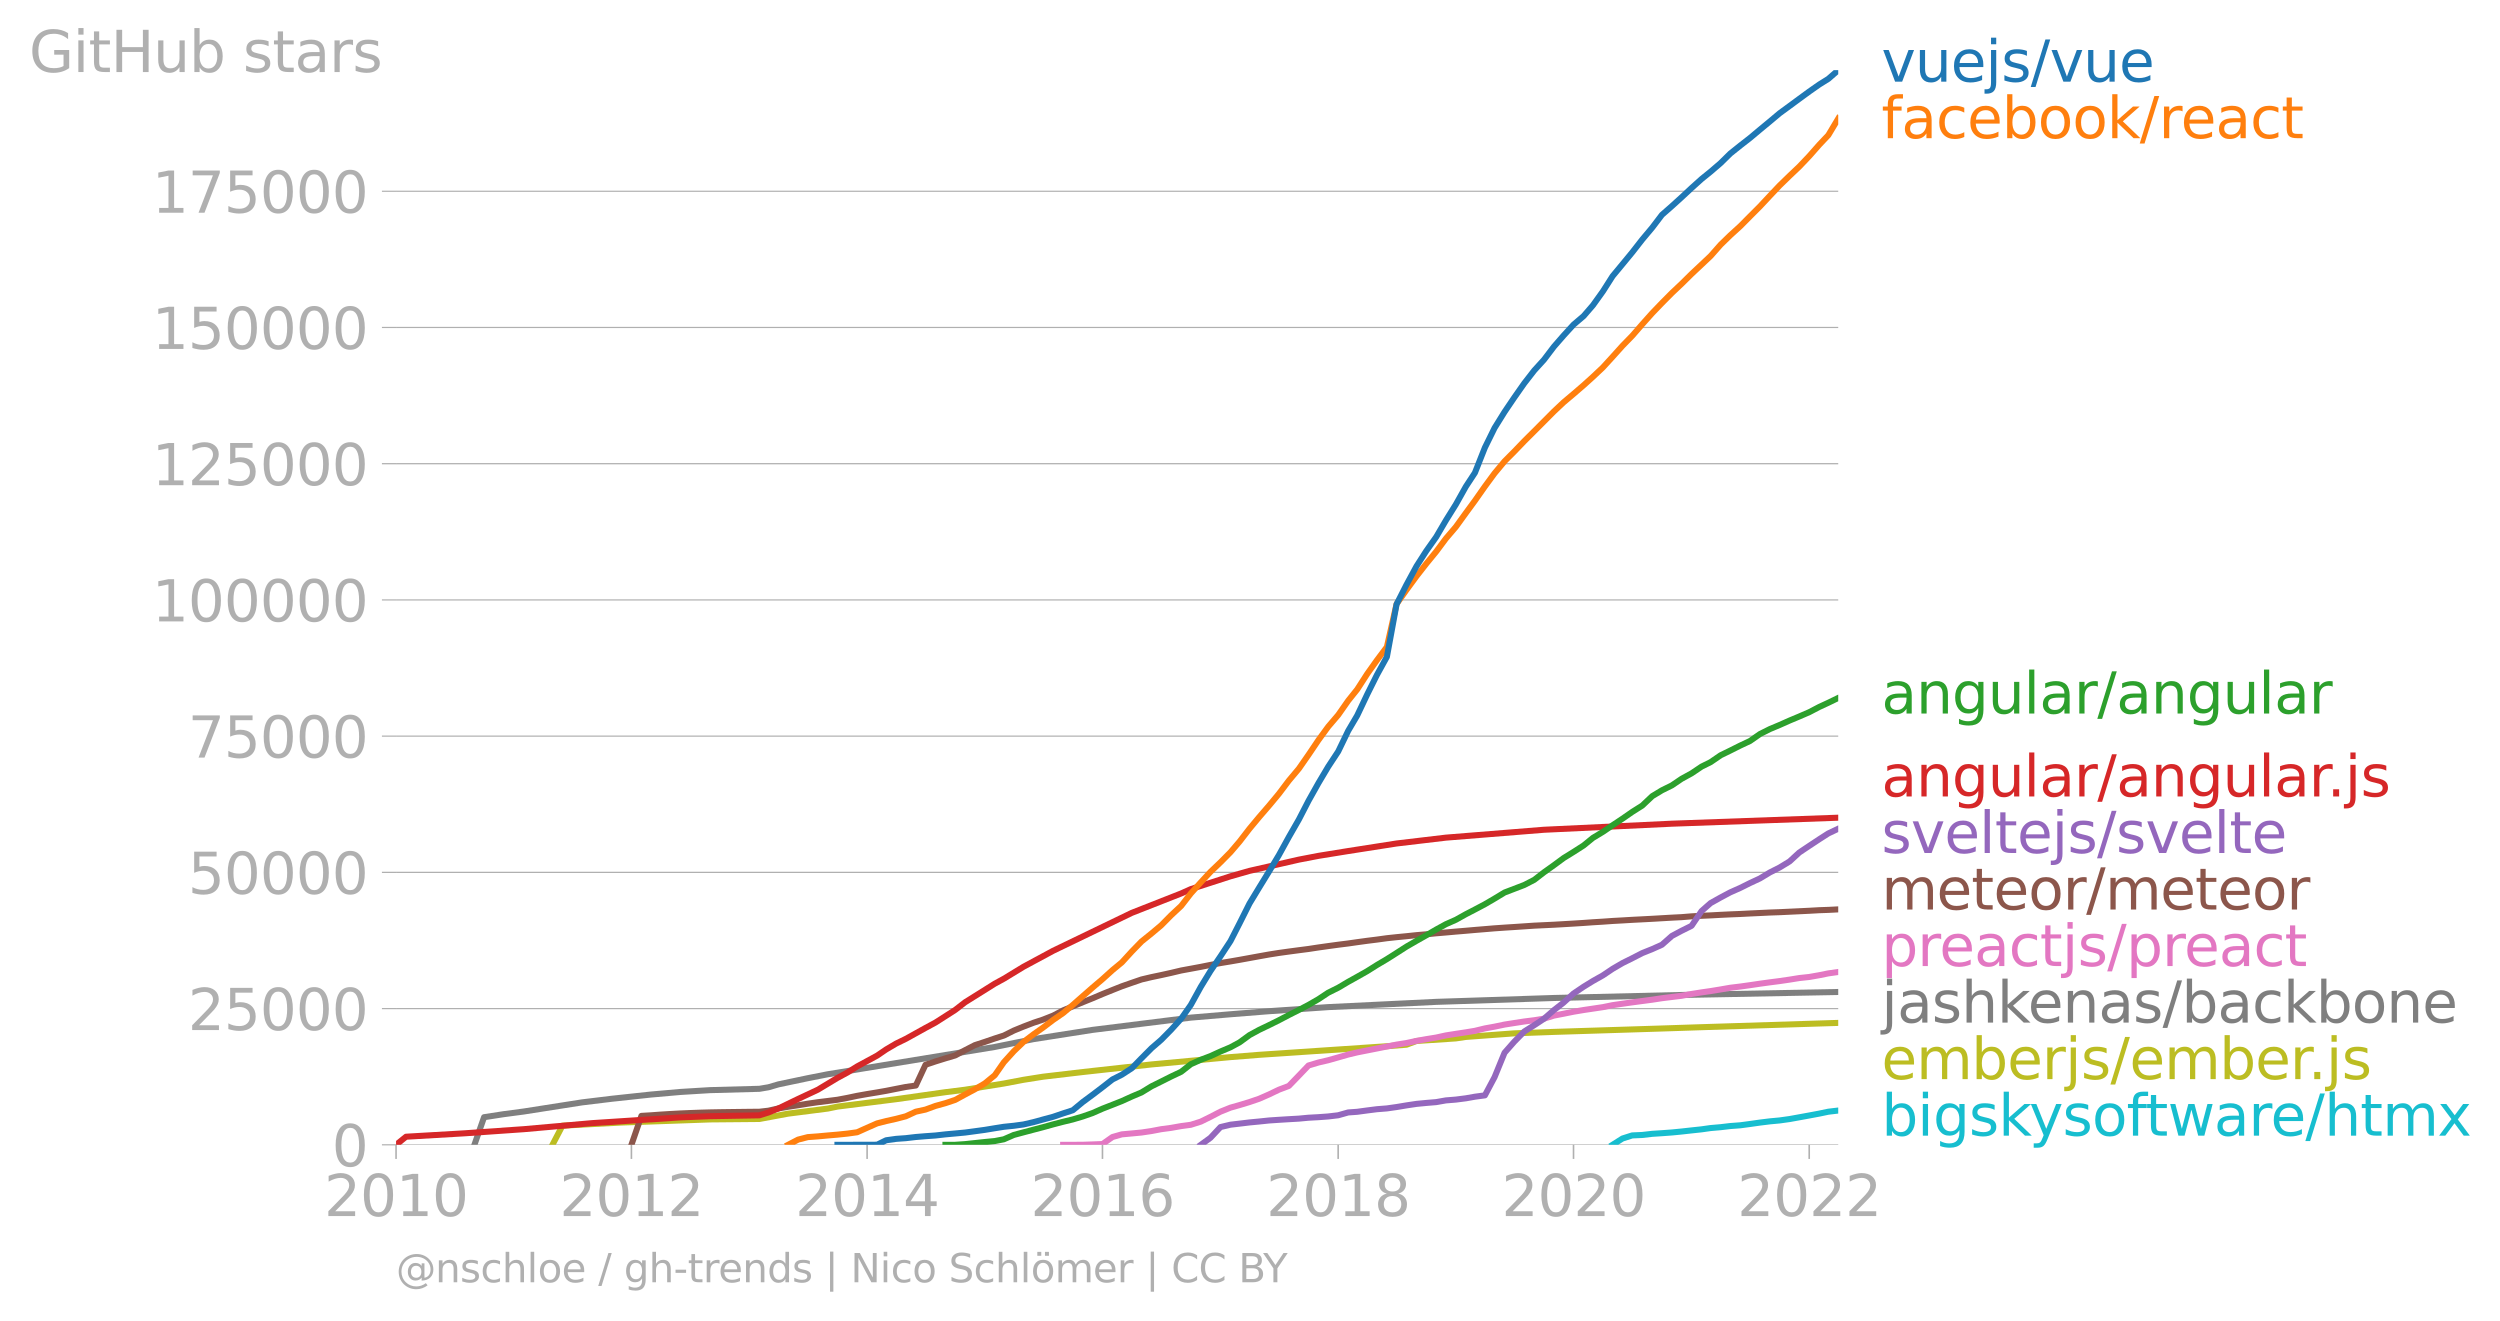 <svg xmlns:xlink="http://www.w3.org/1999/xlink" width="825.421" height="436.018" viewBox="0 0 619.065 327.013" xmlns="http://www.w3.org/2000/svg"><defs><style>*{stroke-linejoin:round;stroke-linecap:butt}</style></defs><g id="figure_1"><path d="M0 327.013h619.065V0H0v327.013z" style="fill:none" id="patch_1"/><g id="axes_1"><path d="M98.073 283.486h357.12V17.374H98.073v266.112z" style="fill:none" id="patch_2"/><g id="matplotlib.axis_1"><g id="xtick_1"><g id="line2d_1"><defs><path id="mc31b332d56" d="M0 0v3.5" style="stroke:#b0b0b0;stroke-width:.4"/></defs><use xlink:href="#mc31b332d56" x="98.073" y="283.486" style="fill:#b0b0b0;stroke:#b0b0b0;stroke-width:.4"/></g><g style="fill:#b0b0b0" transform="matrix(.14 0 0 -.14 80.258 301.124)" id="text_1"><defs><path id="DejaVuSans-32" d="M1228 531h2203V0H469v531q359 372 979 998 621 627 780 809 303 340 423 576 121 236 121 464 0 372-261 606-261 235-680 235-297 0-627-103-329-103-704-313v638q381 153 712 231 332 78 607 78 725 0 1156-363 431-362 431-968 0-288-108-546-107-257-392-607-78-91-497-524-418-433-1181-1211z" transform="scale(.016)"/><path id="DejaVuSans-30" d="M2034 4250q-487 0-733-480-245-479-245-1442 0-959 245-1439 246-480 733-480 491 0 736 480 246 480 246 1439 0 963-246 1442-245 480-736 480zm0 500q785 0 1199-621 414-620 414-1801 0-1178-414-1799Q2819-91 2034-91q-784 0-1198 620-414 621-414 1799 0 1181 414 1801 414 621 1198 621z" transform="scale(.016)"/><path id="DejaVuSans-31" d="M794 531h1031v3560L703 3866v575l1116 225h631V531h1031V0H794v531z" transform="scale(.016)"/></defs><use xlink:href="#DejaVuSans-32"/><use xlink:href="#DejaVuSans-30" x="63.623"/><use xlink:href="#DejaVuSans-31" x="127.246"/><use xlink:href="#DejaVuSans-30" x="190.869"/></g></g><g id="xtick_2"><use xlink:href="#mc31b332d56" x="156.356" y="283.486" style="fill:#b0b0b0;stroke:#b0b0b0;stroke-width:.4" id="line2d_2"/><g style="fill:#b0b0b0" transform="matrix(.14 0 0 -.14 138.54 301.124)" id="text_2"><use xlink:href="#DejaVuSans-32"/><use xlink:href="#DejaVuSans-30" x="63.623"/><use xlink:href="#DejaVuSans-31" x="127.246"/><use xlink:href="#DejaVuSans-32" x="190.869"/></g></g><g id="xtick_3"><use xlink:href="#mc31b332d56" x="214.718" y="283.486" style="fill:#b0b0b0;stroke:#b0b0b0;stroke-width:.4" id="line2d_3"/><g style="fill:#b0b0b0" transform="matrix(.14 0 0 -.14 196.903 301.124)" id="text_3"><defs><path id="DejaVuSans-34" d="M2419 4116 825 1625h1594v2491zm-166 550h794V1625h666v-525h-666V0h-628v1100H313v609l1940 2957z" transform="scale(.016)"/></defs><use xlink:href="#DejaVuSans-32"/><use xlink:href="#DejaVuSans-30" x="63.623"/><use xlink:href="#DejaVuSans-31" x="127.246"/><use xlink:href="#DejaVuSans-34" x="190.869"/></g></g><g id="xtick_4"><use xlink:href="#mc31b332d56" x="273" y="283.486" style="fill:#b0b0b0;stroke:#b0b0b0;stroke-width:.4" id="line2d_4"/><g style="fill:#b0b0b0" transform="matrix(.14 0 0 -.14 255.185 301.124)" id="text_4"><defs><path id="DejaVuSans-36" d="M2113 2584q-425 0-674-291-248-290-248-796 0-503 248-796 249-292 674-292t673 292q248 293 248 796 0 506-248 796-248 291-673 291zm1253 1979v-575q-238 112-480 171-242 60-480 60-625 0-955-422-329-422-376-1275 184 272 462 417 279 145 613 145 703 0 1111-427 408-426 408-1160 0-719-425-1154Q2819-91 2113-91q-810 0-1238 620-428 621-428 1799 0 1106 525 1764t1409 658q238 0 480-47t505-140z" transform="scale(.016)"/></defs><use xlink:href="#DejaVuSans-32"/><use xlink:href="#DejaVuSans-30" x="63.623"/><use xlink:href="#DejaVuSans-31" x="127.246"/><use xlink:href="#DejaVuSans-36" x="190.869"/></g></g><g id="xtick_5"><use xlink:href="#mc31b332d56" x="331.363" y="283.486" style="fill:#b0b0b0;stroke:#b0b0b0;stroke-width:.4" id="line2d_5"/><g style="fill:#b0b0b0" transform="matrix(.14 0 0 -.14 313.548 301.124)" id="text_5"><defs><path id="DejaVuSans-38" d="M2034 2216q-450 0-708-241-257-241-257-662 0-422 257-663 258-241 708-241t709 242q260 243 260 662 0 421-258 662-257 241-711 241zm-631 268q-406 100-633 378-226 279-226 679 0 559 398 884 399 325 1092 325 697 0 1094-325t397-884q0-400-227-679-226-278-629-378 456-106 710-416 255-309 255-755 0-679-414-1042Q2806-91 2034-91q-771 0-1186 362-414 363-414 1042 0 446 256 755 257 310 713 416zm-231 997q0-362 226-565 227-203 636-203 407 0 636 203 230 203 230 565 0 363-230 566-229 203-636 203-409 0-636-203-226-203-226-566z" transform="scale(.016)"/></defs><use xlink:href="#DejaVuSans-32"/><use xlink:href="#DejaVuSans-30" x="63.623"/><use xlink:href="#DejaVuSans-31" x="127.246"/><use xlink:href="#DejaVuSans-38" x="190.869"/></g></g><g id="xtick_6"><use xlink:href="#mc31b332d56" x="389.645" y="283.486" style="fill:#b0b0b0;stroke:#b0b0b0;stroke-width:.4" id="line2d_6"/><g style="fill:#b0b0b0" transform="matrix(.14 0 0 -.14 371.83 301.124)" id="text_6"><use xlink:href="#DejaVuSans-32"/><use xlink:href="#DejaVuSans-30" x="63.623"/><use xlink:href="#DejaVuSans-32" x="127.246"/><use xlink:href="#DejaVuSans-30" x="190.869"/></g></g><g id="xtick_7"><use xlink:href="#mc31b332d56" x="448.008" y="283.486" style="fill:#b0b0b0;stroke:#b0b0b0;stroke-width:.4" id="line2d_7"/><g style="fill:#b0b0b0" transform="matrix(.14 0 0 -.14 430.193 301.124)" id="text_7"><use xlink:href="#DejaVuSans-32"/><use xlink:href="#DejaVuSans-30" x="63.623"/><use xlink:href="#DejaVuSans-32" x="127.246"/><use xlink:href="#DejaVuSans-32" x="190.869"/></g></g></g><g id="matplotlib.axis_2"><g id="ytick_1"><path d="M98.073 283.486h357.12" clip-path="url(#pb211f66a27)" style="fill:none;stroke:#b0b0b0;stroke-width:.3;stroke-linecap:square" id="line2d_8"/><g id="line2d_9"><defs><path id="m8021757db0" d="M0 0h-3.5" style="stroke:#b0b0b0;stroke-width:.3"/></defs><use xlink:href="#m8021757db0" x="98.073" y="283.486" style="fill:#b0b0b0;stroke:#b0b0b0;stroke-width:.3"/></g><use xlink:href="#DejaVuSans-30" style="fill:#b0b0b0" transform="matrix(.14 0 0 -.14 82.166 288.805)" id="text_8"/></g><g id="ytick_2"><path d="M98.073 249.754h357.12" clip-path="url(#pb211f66a27)" style="fill:none;stroke:#b0b0b0;stroke-width:.3;stroke-linecap:square" id="line2d_10"/><use xlink:href="#m8021757db0" x="98.073" y="249.754" style="fill:#b0b0b0;stroke:#b0b0b0;stroke-width:.3" id="line2d_11"/><g style="fill:#b0b0b0" transform="matrix(.14 0 0 -.14 46.536 255.073)" id="text_9"><defs><path id="DejaVuSans-35" d="M691 4666h2478v-532H1269V2991q137 47 274 70 138 23 276 23 781 0 1237-428 457-428 457-1159 0-753-469-1171Q2575-91 1722-91q-294 0-599 50Q819 9 494 109v635q281-153 581-228t634-75q541 0 856 284 316 284 316 772 0 487-316 771-315 285-856 285-253 0-505-56-251-56-513-175v2344z" transform="scale(.016)"/></defs><use xlink:href="#DejaVuSans-32"/><use xlink:href="#DejaVuSans-35" x="63.623"/><use xlink:href="#DejaVuSans-30" x="127.246"/><use xlink:href="#DejaVuSans-30" x="190.869"/><use xlink:href="#DejaVuSans-30" x="254.492"/></g></g><g id="ytick_3"><path d="M98.073 216.022h357.12" clip-path="url(#pb211f66a27)" style="fill:none;stroke:#b0b0b0;stroke-width:.3;stroke-linecap:square" id="line2d_12"/><use xlink:href="#m8021757db0" x="98.073" y="216.022" style="fill:#b0b0b0;stroke:#b0b0b0;stroke-width:.3" id="line2d_13"/><g style="fill:#b0b0b0" transform="matrix(.14 0 0 -.14 46.536 221.34)" id="text_10"><use xlink:href="#DejaVuSans-35"/><use xlink:href="#DejaVuSans-30" x="63.623"/><use xlink:href="#DejaVuSans-30" x="127.246"/><use xlink:href="#DejaVuSans-30" x="190.869"/><use xlink:href="#DejaVuSans-30" x="254.492"/></g></g><g id="ytick_4"><path d="M98.073 182.29h357.12" clip-path="url(#pb211f66a27)" style="fill:none;stroke:#b0b0b0;stroke-width:.3;stroke-linecap:square" id="line2d_14"/><use xlink:href="#m8021757db0" x="98.073" y="182.289" style="fill:#b0b0b0;stroke:#b0b0b0;stroke-width:.3" id="line2d_15"/><g style="fill:#b0b0b0" transform="matrix(.14 0 0 -.14 46.536 187.608)" id="text_11"><defs><path id="DejaVuSans-37" d="M525 4666h3000v-269L1831 0h-659l1594 4134H525v532z" transform="scale(.016)"/></defs><use xlink:href="#DejaVuSans-37"/><use xlink:href="#DejaVuSans-35" x="63.623"/><use xlink:href="#DejaVuSans-30" x="127.246"/><use xlink:href="#DejaVuSans-30" x="190.869"/><use xlink:href="#DejaVuSans-30" x="254.492"/></g></g><g id="ytick_5"><path d="M98.073 148.557h357.12" clip-path="url(#pb211f66a27)" style="fill:none;stroke:#b0b0b0;stroke-width:.3;stroke-linecap:square" id="line2d_16"/><use xlink:href="#m8021757db0" x="98.073" y="148.557" style="fill:#b0b0b0;stroke:#b0b0b0;stroke-width:.3" id="line2d_17"/><g style="fill:#b0b0b0" transform="matrix(.14 0 0 -.14 37.628 153.876)" id="text_12"><use xlink:href="#DejaVuSans-31"/><use xlink:href="#DejaVuSans-30" x="63.623"/><use xlink:href="#DejaVuSans-30" x="127.246"/><use xlink:href="#DejaVuSans-30" x="190.869"/><use xlink:href="#DejaVuSans-30" x="254.492"/><use xlink:href="#DejaVuSans-30" x="318.115"/></g></g><g id="ytick_6"><path d="M98.073 114.825h357.12" clip-path="url(#pb211f66a27)" style="fill:none;stroke:#b0b0b0;stroke-width:.3;stroke-linecap:square" id="line2d_18"/><use xlink:href="#m8021757db0" x="98.073" y="114.825" style="fill:#b0b0b0;stroke:#b0b0b0;stroke-width:.3" id="line2d_19"/><g style="fill:#b0b0b0" transform="matrix(.14 0 0 -.14 37.628 120.144)" id="text_13"><use xlink:href="#DejaVuSans-31"/><use xlink:href="#DejaVuSans-32" x="63.623"/><use xlink:href="#DejaVuSans-35" x="127.246"/><use xlink:href="#DejaVuSans-30" x="190.869"/><use xlink:href="#DejaVuSans-30" x="254.492"/><use xlink:href="#DejaVuSans-30" x="318.115"/></g></g><g id="ytick_7"><path d="M98.073 81.093h357.12" clip-path="url(#pb211f66a27)" style="fill:none;stroke:#b0b0b0;stroke-width:.3;stroke-linecap:square" id="line2d_20"/><use xlink:href="#m8021757db0" x="98.073" y="81.093" style="fill:#b0b0b0;stroke:#b0b0b0;stroke-width:.3" id="line2d_21"/><g style="fill:#b0b0b0" transform="matrix(.14 0 0 -.14 37.628 86.412)" id="text_14"><use xlink:href="#DejaVuSans-31"/><use xlink:href="#DejaVuSans-35" x="63.623"/><use xlink:href="#DejaVuSans-30" x="127.246"/><use xlink:href="#DejaVuSans-30" x="190.869"/><use xlink:href="#DejaVuSans-30" x="254.492"/><use xlink:href="#DejaVuSans-30" x="318.115"/></g></g><g id="ytick_8"><path d="M98.073 47.36h357.12" clip-path="url(#pb211f66a27)" style="fill:none;stroke:#b0b0b0;stroke-width:.3;stroke-linecap:square" id="line2d_22"/><use xlink:href="#m8021757db0" x="98.073" y="47.361" style="fill:#b0b0b0;stroke:#b0b0b0;stroke-width:.3" id="line2d_23"/><g style="fill:#b0b0b0" transform="matrix(.14 0 0 -.14 37.628 52.68)" id="text_15"><use xlink:href="#DejaVuSans-31"/><use xlink:href="#DejaVuSans-37" x="63.623"/><use xlink:href="#DejaVuSans-35" x="127.246"/><use xlink:href="#DejaVuSans-30" x="190.869"/><use xlink:href="#DejaVuSans-30" x="254.492"/><use xlink:href="#DejaVuSans-30" x="318.115"/></g></g><g style="fill:#b0b0b0" transform="matrix(.14 0 0 -.14 7.2 17.838)" id="text_16"><defs><path id="DejaVuSans-47" d="M3809 666v1253H2778v519h1656V434q-365-259-806-392-440-133-940-133-1094 0-1712 639-617 640-617 1780 0 1144 617 1783 618 639 1712 639 456 0 867-113 411-112 758-331v-672q-350 297-744 447t-828 150q-857 0-1287-478-429-478-429-1425 0-944 429-1422 430-478 1287-478 334 0 596 58 263 58 472 180z" transform="scale(.016)"/><path id="DejaVuSans-69" d="M603 3500h575V0H603v3500zm0 1363h575v-729H603v729z" transform="scale(.016)"/><path id="DejaVuSans-74" d="M1172 4494v-994h1184v-447H1172V1153q0-428 117-550t477-122h590V0h-590q-666 0-919 248-253 249-253 905v1900H172v447h422v994h578z" transform="scale(.016)"/><path id="DejaVuSans-48" d="M628 4666h631V2753h2294v1913h631V0h-631v2222H1259V0H628v4666z" transform="scale(.016)"/><path id="DejaVuSans-75" d="M544 1381v2119h575V1403q0-497 193-746 194-248 582-248 465 0 735 297 271 297 271 810v1984h575V0h-575v538q-209-319-486-474-276-155-642-155-603 0-916 375-312 375-312 1097zm1447 2203z" transform="scale(.016)"/><path id="DejaVuSans-62" d="M3116 1747q0 634-261 995t-717 361q-457 0-718-361t-261-995q0-634 261-995t718-361q456 0 717 361t261 995zM1159 2969q182 312 458 463 277 152 661 152 638 0 1036-506 399-506 399-1331T3314 415Q2916-91 2278-91q-384 0-661 152-276 152-458 464V0H581v4863h578V2969z" transform="scale(.016)"/><path id="DejaVuSans-73" d="M2834 3397v-544q-243 125-506 187-262 63-544 63-428 0-642-131t-214-394q0-200 153-314t616-217l197-44q612-131 870-370t258-667q0-488-386-773Q2250-91 1575-91q-281 0-586 55T347 128v594q319-166 628-249 309-82 613-82 406 0 624 139 219 139 219 392 0 234-158 359-157 125-692 241l-200 47q-534 112-772 345-237 233-237 639 0 494 350 762 350 269 994 269 318 0 599-47 282-46 519-140z" transform="scale(.016)"/><path id="DejaVuSans-61" d="M2194 1759q-697 0-966-159t-269-544q0-306 202-486 202-179 548-179 479 0 768 339t289 901v128h-572zm1147 238V0h-575v531q-197-318-491-470T1556-91q-537 0-855 302-317 302-317 808 0 590 395 890 396 300 1180 300h807v57q0 397-261 614t-733 217q-300 0-585-72-284-72-546-216v532q315 122 612 182 297 61 578 61 760 0 1135-394 375-393 375-1193z" transform="scale(.016)"/><path id="DejaVuSans-72" d="M2631 2963q-97 56-211 82-114 27-251 27-488 0-749-317t-261-911V0H581v3500h578v-544q182 319 472 473 291 155 707 155 59 0 131-8 72-7 159-23l3-590z" transform="scale(.016)"/></defs><use xlink:href="#DejaVuSans-47"/><use xlink:href="#DejaVuSans-69" x="77.49"/><use xlink:href="#DejaVuSans-74" x="105.273"/><use xlink:href="#DejaVuSans-48" x="144.482"/><use xlink:href="#DejaVuSans-75" x="219.678"/><use xlink:href="#DejaVuSans-62" x="283.057"/><use xlink:href="#DejaVuSans-20" x="346.533"/><use xlink:href="#DejaVuSans-73" x="378.32"/><use xlink:href="#DejaVuSans-74" x="430.42"/><use xlink:href="#DejaVuSans-61" x="469.629"/><use xlink:href="#DejaVuSans-72" x="530.908"/><use xlink:href="#DejaVuSans-73" x="572.021"/></g></g><path d="m399.306 283.486 2.475-1.564 2.395-.762 2.475-.11 2.475-.284 2.395-.155 2.475-.182 2.395-.234 2.475-.277 2.475-.265 2.236-.316 2.475-.215 2.395-.283 2.475-.186 2.395-.319 2.475-.352 2.475-.306 2.395-.223 2.475-.345 2.396-.432 2.475-.453 2.475-.462 2.235-.468 2.475-.294" clip-path="url(#pb211f66a27)" style="fill:none;stroke:#17becf;stroke-width:1.5;stroke-linecap:square" id="line2d_24"/><path d="m136.795 283.486 2.475-4.739 14.61-.78 21.956-.771 12.216-.111 7.105-1.317 9.82-1.257 2.396-.49 14.53-1.833 12.216-1.735 4.87-.608 9.58-1.533 4.87-.924 4.871-.77 9.82-1.156 17.006-1.878 19.56-1.816 7.106-.565 31.616-2.127 4.87-.378 2.476-.923 9.74-.638 2.475-.364 11.976-.887 9.82-.361 26.746-.842 9.82-.323 31.377-.987 2.475-.075h0" clip-path="url(#pb211f66a27)" style="fill:none;stroke:#bcbd22;stroke-width:1.5;stroke-linecap:square" id="line2d_25"/><path d="m117.474 283.486 2.395-6.84 4.87-.752 4.95-.656 14.451-2.263 7.345-.893 9.661-1.042 7.345-.645 7.345-.45 12.216-.33 2.235-.377 2.475-.724 7.266-1.526 4.95-.974 41.356-6.763 9.58-1.937 14.611-2.286 24.351-3.041 9.82-.83 9.581-.762 14.61-1.008 26.747-1.3 29.141-.96 31.616-.748 38.802-.74h0" clip-path="url(#pb211f66a27)" style="fill:none;stroke:#7f7f7f;stroke-width:1.5;stroke-linecap:square" id="line2d_26"/><g style="fill:#1f77b4" transform="matrix(.14 0 0 -.14 465.907 20.22)" id="text_17"><defs><path id="DejaVuSans-76" d="M191 3500h609L1894 563l1094 2937h609L2284 0h-781L191 3500z" transform="scale(.016)"/><path id="DejaVuSans-65" d="M3597 1894v-281H953q38-594 358-905t892-311q331 0 642 81t618 244V178Q3153 47 2828-22t-659-69q-838 0-1327 487-489 488-489 1320 0 859 464 1363 464 505 1252 505 706 0 1117-455 411-454 411-1235zm-575 169q-6 471-264 752-258 282-683 282-481 0-770-272t-333-766l2050 4z" transform="scale(.016)"/><path id="DejaVuSans-6a" d="M603 3500h575V-63q0-668-255-968-254-300-820-300h-219v487H38q328 0 446 152Q603-541 603-63v3563zm0 1363h575v-729H603v729z" transform="scale(.016)"/><path id="DejaVuSans-2f" d="M1625 4666h531L531-594H0l1625 5260z" transform="scale(.016)"/></defs><use xlink:href="#DejaVuSans-76"/><use xlink:href="#DejaVuSans-75" x="59.18"/><use xlink:href="#DejaVuSans-65" x="122.559"/><use xlink:href="#DejaVuSans-6a" x="184.082"/><use xlink:href="#DejaVuSans-73" x="211.865"/><use xlink:href="#DejaVuSans-2f" x="263.965"/><use xlink:href="#DejaVuSans-76" x="297.656"/><use xlink:href="#DejaVuSans-75" x="356.836"/><use xlink:href="#DejaVuSans-65" x="420.215"/></g><g style="fill:#ff7f0e" transform="matrix(.14 0 0 -.14 465.907 34.22)" id="text_18"><defs><path id="DejaVuSans-66" d="M2375 4863v-479h-550q-309 0-430-125-120-125-120-450v-309h947v-447h-947V0H697v3053H147v447h550v244q0 584 272 851 272 268 862 268h544z" transform="scale(.016)"/><path id="DejaVuSans-63" d="M3122 3366v-538q-244 135-489 202t-495 67q-560 0-870-355-309-354-309-995t309-996q310-354 870-354 250 0 495 67t489 202V134Q2881 22 2623-34q-257-57-548-57-791 0-1257 497-465 497-465 1341 0 856 470 1346 471 491 1290 491 265 0 518-55 253-54 491-163z" transform="scale(.016)"/><path id="DejaVuSans-6f" d="M1959 3097q-462 0-731-361t-269-989q0-628 267-989 268-361 733-361 460 0 728 362 269 363 269 988 0 622-269 986-268 364-728 364zm0 487q750 0 1178-488 429-487 429-1349 0-859-429-1349Q2709-91 1959-91q-753 0-1180 489-426 490-426 1349 0 862 426 1349 427 488 1180 488z" transform="scale(.016)"/><path id="DejaVuSans-6b" d="M581 4863h578V1991l1716 1509h734L1753 1863 3688 0h-750L1159 1709V0H581v4863z" transform="scale(.016)"/></defs><use xlink:href="#DejaVuSans-66"/><use xlink:href="#DejaVuSans-61" x="35.205"/><use xlink:href="#DejaVuSans-63" x="96.484"/><use xlink:href="#DejaVuSans-65" x="151.465"/><use xlink:href="#DejaVuSans-62" x="212.988"/><use xlink:href="#DejaVuSans-6f" x="276.465"/><use xlink:href="#DejaVuSans-6f" x="337.646"/><use xlink:href="#DejaVuSans-6b" x="398.828"/><use xlink:href="#DejaVuSans-2f" x="456.738"/><use xlink:href="#DejaVuSans-72" x="490.43"/><use xlink:href="#DejaVuSans-65" x="529.293"/><use xlink:href="#DejaVuSans-61" x="590.816"/><use xlink:href="#DejaVuSans-63" x="652.096"/><use xlink:href="#DejaVuSans-74" x="707.076"/></g><g style="fill:#2ca02c" transform="matrix(.14 0 0 -.14 465.907 176.683)" id="text_19"><defs><path id="DejaVuSans-6e" d="M3513 2113V0h-575v2094q0 497-194 743-194 247-581 247-466 0-735-297-269-296-269-809V0H581v3500h578v-544q207 316 486 472 280 156 646 156 603 0 912-373 310-373 310-1098z" transform="scale(.016)"/><path id="DejaVuSans-67" d="M2906 1791q0 625-258 968-257 344-723 344-462 0-720-344-258-343-258-968 0-622 258-966t720-344q466 0 723 344 258 344 258 966zm575-1357q0-893-397-1329-396-436-1215-436-303 0-572 45t-522 139v559q253-137 500-202 247-66 503-66 566 0 847 295t281 892v285q-178-310-456-463T1784 0Q1141 0 747 490 353 981 353 1791q0 812 394 1302 394 491 1037 491 388 0 666-153t456-462v531h575V434z" transform="scale(.016)"/><path id="DejaVuSans-6c" d="M603 4863h575V0H603v4863z" transform="scale(.016)"/></defs><use xlink:href="#DejaVuSans-61"/><use xlink:href="#DejaVuSans-6e" x="61.279"/><use xlink:href="#DejaVuSans-67" x="124.658"/><use xlink:href="#DejaVuSans-75" x="188.135"/><use xlink:href="#DejaVuSans-6c" x="251.514"/><use xlink:href="#DejaVuSans-61" x="279.297"/><use xlink:href="#DejaVuSans-72" x="340.576"/><use xlink:href="#DejaVuSans-2f" x="381.689"/><use xlink:href="#DejaVuSans-61" x="415.381"/><use xlink:href="#DejaVuSans-6e" x="476.66"/><use xlink:href="#DejaVuSans-67" x="540.039"/><use xlink:href="#DejaVuSans-75" x="603.516"/><use xlink:href="#DejaVuSans-6c" x="666.895"/><use xlink:href="#DejaVuSans-61" x="694.678"/><use xlink:href="#DejaVuSans-72" x="755.957"/></g><g style="fill:#d62728" transform="matrix(.14 0 0 -.14 465.907 197.22)" id="text_20"><defs><path id="DejaVuSans-2e" d="M684 794h660V0H684v794z" transform="scale(.016)"/></defs><use xlink:href="#DejaVuSans-61"/><use xlink:href="#DejaVuSans-6e" x="61.279"/><use xlink:href="#DejaVuSans-67" x="124.658"/><use xlink:href="#DejaVuSans-75" x="188.135"/><use xlink:href="#DejaVuSans-6c" x="251.514"/><use xlink:href="#DejaVuSans-61" x="279.297"/><use xlink:href="#DejaVuSans-72" x="340.576"/><use xlink:href="#DejaVuSans-2f" x="381.689"/><use xlink:href="#DejaVuSans-61" x="415.381"/><use xlink:href="#DejaVuSans-6e" x="476.66"/><use xlink:href="#DejaVuSans-67" x="540.039"/><use xlink:href="#DejaVuSans-75" x="603.516"/><use xlink:href="#DejaVuSans-6c" x="666.895"/><use xlink:href="#DejaVuSans-61" x="694.678"/><use xlink:href="#DejaVuSans-72" x="755.957"/><use xlink:href="#DejaVuSans-2e" x="787.945"/><use xlink:href="#DejaVuSans-6a" x="819.732"/><use xlink:href="#DejaVuSans-73" x="847.516"/></g><g style="fill:#9467bd" transform="matrix(.14 0 0 -.14 465.907 211.22)" id="text_21"><use xlink:href="#DejaVuSans-73"/><use xlink:href="#DejaVuSans-76" x="52.1"/><use xlink:href="#DejaVuSans-65" x="111.279"/><use xlink:href="#DejaVuSans-6c" x="172.803"/><use xlink:href="#DejaVuSans-74" x="200.586"/><use xlink:href="#DejaVuSans-65" x="239.795"/><use xlink:href="#DejaVuSans-6a" x="301.318"/><use xlink:href="#DejaVuSans-73" x="329.102"/><use xlink:href="#DejaVuSans-2f" x="381.201"/><use xlink:href="#DejaVuSans-73" x="414.893"/><use xlink:href="#DejaVuSans-76" x="466.992"/><use xlink:href="#DejaVuSans-65" x="526.172"/><use xlink:href="#DejaVuSans-6c" x="587.695"/><use xlink:href="#DejaVuSans-74" x="615.479"/><use xlink:href="#DejaVuSans-65" x="654.688"/></g><g style="fill:#8c564b" transform="matrix(.14 0 0 -.14 465.907 225.22)" id="text_22"><defs><path id="DejaVuSans-6d" d="M3328 2828q216 388 516 572t706 184q547 0 844-383 297-382 297-1088V0h-578v2094q0 503-179 746-178 244-543 244-447 0-707-297-259-296-259-809V0h-578v2094q0 506-178 748t-550 242q-441 0-701-298-259-298-259-808V0H581v3500h578v-544q197 322 472 475t653 153q382 0 649-194 267-193 395-562z" transform="scale(.016)"/></defs><use xlink:href="#DejaVuSans-6d"/><use xlink:href="#DejaVuSans-65" x="97.412"/><use xlink:href="#DejaVuSans-74" x="158.936"/><use xlink:href="#DejaVuSans-65" x="198.145"/><use xlink:href="#DejaVuSans-6f" x="259.668"/><use xlink:href="#DejaVuSans-72" x="320.85"/><use xlink:href="#DejaVuSans-2f" x="361.963"/><use xlink:href="#DejaVuSans-6d" x="395.654"/><use xlink:href="#DejaVuSans-65" x="493.066"/><use xlink:href="#DejaVuSans-74" x="554.59"/><use xlink:href="#DejaVuSans-65" x="593.799"/><use xlink:href="#DejaVuSans-6f" x="655.322"/><use xlink:href="#DejaVuSans-72" x="716.504"/></g><g style="fill:#e377c2" transform="matrix(.14 0 0 -.14 465.907 239.22)" id="text_23"><defs><path id="DejaVuSans-70" d="M1159 525v-1856H581v4831h578v-531q182 312 458 463 277 152 661 152 638 0 1036-506 399-506 399-1331T3314 415Q2916-91 2278-91q-384 0-661 152-276 152-458 464zm1957 1222q0 634-261 995t-717 361q-457 0-718-361t-261-995q0-634 261-995t718-361q456 0 717 361t261 995z" transform="scale(.016)"/></defs><use xlink:href="#DejaVuSans-70"/><use xlink:href="#DejaVuSans-72" x="63.477"/><use xlink:href="#DejaVuSans-65" x="102.34"/><use xlink:href="#DejaVuSans-61" x="163.863"/><use xlink:href="#DejaVuSans-63" x="225.143"/><use xlink:href="#DejaVuSans-74" x="280.123"/><use xlink:href="#DejaVuSans-6a" x="319.332"/><use xlink:href="#DejaVuSans-73" x="347.115"/><use xlink:href="#DejaVuSans-2f" x="399.215"/><use xlink:href="#DejaVuSans-70" x="432.906"/><use xlink:href="#DejaVuSans-72" x="496.383"/><use xlink:href="#DejaVuSans-65" x="535.246"/><use xlink:href="#DejaVuSans-61" x="596.77"/><use xlink:href="#DejaVuSans-63" x="658.049"/><use xlink:href="#DejaVuSans-74" x="713.029"/></g><g style="fill:#7f7f7f" transform="matrix(.14 0 0 -.14 465.907 253.22)" id="text_24"><defs><path id="DejaVuSans-68" d="M3513 2113V0h-575v2094q0 497-194 743-194 247-581 247-466 0-735-297-269-296-269-809V0H581v4863h578V2956q207 316 486 472 280 156 646 156 603 0 912-373 310-373 310-1098z" transform="scale(.016)"/></defs><use xlink:href="#DejaVuSans-6a"/><use xlink:href="#DejaVuSans-61" x="27.783"/><use xlink:href="#DejaVuSans-73" x="89.063"/><use xlink:href="#DejaVuSans-68" x="141.162"/><use xlink:href="#DejaVuSans-6b" x="204.541"/><use xlink:href="#DejaVuSans-65" x="258.826"/><use xlink:href="#DejaVuSans-6e" x="320.35"/><use xlink:href="#DejaVuSans-61" x="383.729"/><use xlink:href="#DejaVuSans-73" x="445.008"/><use xlink:href="#DejaVuSans-2f" x="497.107"/><use xlink:href="#DejaVuSans-62" x="530.799"/><use xlink:href="#DejaVuSans-61" x="594.275"/><use xlink:href="#DejaVuSans-63" x="655.555"/><use xlink:href="#DejaVuSans-6b" x="710.535"/><use xlink:href="#DejaVuSans-62" x="768.445"/><use xlink:href="#DejaVuSans-6f" x="831.922"/><use xlink:href="#DejaVuSans-6e" x="893.104"/><use xlink:href="#DejaVuSans-65" x="956.482"/></g><g style="fill:#bcbd22" transform="matrix(.14 0 0 -.14 465.907 267.22)" id="text_25"><use xlink:href="#DejaVuSans-65"/><use xlink:href="#DejaVuSans-6d" x="61.523"/><use xlink:href="#DejaVuSans-62" x="158.936"/><use xlink:href="#DejaVuSans-65" x="222.412"/><use xlink:href="#DejaVuSans-72" x="283.936"/><use xlink:href="#DejaVuSans-6a" x="325.049"/><use xlink:href="#DejaVuSans-73" x="352.832"/><use xlink:href="#DejaVuSans-2f" x="404.932"/><use xlink:href="#DejaVuSans-65" x="438.623"/><use xlink:href="#DejaVuSans-6d" x="500.146"/><use xlink:href="#DejaVuSans-62" x="597.559"/><use xlink:href="#DejaVuSans-65" x="661.035"/><use xlink:href="#DejaVuSans-72" x="722.559"/><use xlink:href="#DejaVuSans-2e" x="754.547"/><use xlink:href="#DejaVuSans-6a" x="786.334"/><use xlink:href="#DejaVuSans-73" x="814.117"/></g><g style="fill:#17becf" transform="matrix(.14 0 0 -.14 465.907 281.22)" id="text_26"><defs><path id="DejaVuSans-79" d="M2059-325q-243-625-475-815-231-191-618-191H506v481h338q237 0 368 113 132 112 291 531l103 262L191 3500h609L1894 763l1094 2737h609L2059-325z" transform="scale(.016)"/><path id="DejaVuSans-77" d="M269 3500h575l719-2731 715 2731h678l719-2731 716 2731h575L4050 0h-678l-753 2869L1863 0h-679L269 3500z" transform="scale(.016)"/><path id="DejaVuSans-78" d="M3513 3500 2247 1797 3578 0h-678L1881 1375 863 0H184l1360 1831L300 3500h678l928-1247 928 1247h679z" transform="scale(.016)"/></defs><use xlink:href="#DejaVuSans-62"/><use xlink:href="#DejaVuSans-69" x="63.477"/><use xlink:href="#DejaVuSans-67" x="91.26"/><use xlink:href="#DejaVuSans-73" x="154.736"/><use xlink:href="#DejaVuSans-6b" x="206.836"/><use xlink:href="#DejaVuSans-79" x="261.121"/><use xlink:href="#DejaVuSans-73" x="320.301"/><use xlink:href="#DejaVuSans-6f" x="372.4"/><use xlink:href="#DejaVuSans-66" x="433.582"/><use xlink:href="#DejaVuSans-74" x="467.037"/><use xlink:href="#DejaVuSans-77" x="506.246"/><use xlink:href="#DejaVuSans-61" x="588.033"/><use xlink:href="#DejaVuSans-72" x="649.313"/><use xlink:href="#DejaVuSans-65" x="688.176"/><use xlink:href="#DejaVuSans-2f" x="749.699"/><use xlink:href="#DejaVuSans-68" x="783.391"/><use xlink:href="#DejaVuSans-74" x="846.77"/><use xlink:href="#DejaVuSans-6d" x="885.979"/><use xlink:href="#DejaVuSans-78" x="983.391"/></g><g style="fill:#b0b0b0" transform="matrix(.097 0 0 -.097 98.073 317.522)" id="text_27"><defs><path id="DejaVuSans-40" d="M2381 1678q0-447 222-702 222-254 610-254 384 0 604 256 221 256 221 700 0 438-225 695-225 258-607 258-378 0-602-256-223-256-223-697zm1703-934q-187-241-429-355t-564-114q-538 0-874 389t-336 1014q0 625 337 1015 338 391 873 391 322 0 565-117 244-117 428-354v409h447V722q457 69 714 417 258 349 258 902 0 334-99 628-98 294-298 544-325 409-792 626t-1017 217q-384 0-738-102-353-101-653-301-490-319-767-836-276-517-276-1120 0-497 179-932 180-434 521-765 328-325 759-495 431-171 922-171 403 0 792 136t714 389l281-347q-390-303-851-464t-936-161q-578 0-1091 205-512 205-912 595Q841 78 631 592q-209 514-209 1105 0 569 212 1084 213 516 607 907 403 396 931 607t1119 211q662 0 1229-272 568-271 952-771 234-307 357-666 124-359 124-744 0-822-497-1297T4084 263v481z" transform="scale(.016)"/><path id="DejaVuSans-2d" d="M313 2009h1684v-512H313v512z" transform="scale(.016)"/><path id="DejaVuSans-64" d="M2906 2969v1894h575V0h-575v525q-181-312-458-464-276-152-664-152-634 0-1033 506-398 507-398 1332t398 1331q399 506 1033 506 388 0 664-152 277-151 458-463zM947 1747q0-634 261-995t717-361q456 0 718 361 263 361 263 995t-263 995q-262 361-718 361t-717-361q-261-361-261-995z" transform="scale(.016)"/><path id="DejaVuSans-7c" d="M1344 4891v-6400H813v6400h531z" transform="scale(.016)"/><path id="DejaVuSans-4e" d="M628 4666h850L3547 763v3903h612V0h-850L1241 3903V0H628v4666z" transform="scale(.016)"/><path id="DejaVuSans-53" d="M3425 4513v-616q-359 172-678 256-319 85-616 85-515 0-795-200t-280-569q0-310 186-468 186-157 705-254l381-78q706-135 1042-474t336-907q0-679-455-1029Q2797-91 1919-91q-331 0-705 75-373 75-773 222v650q384-215 753-325 369-109 725-109 540 0 834 212 294 213 294 607 0 343-211 537t-692 291l-385 75q-706 140-1022 440-315 300-315 835 0 619 436 975t1201 356q329 0 669-60 341-59 697-177z" transform="scale(.016)"/><path id="DejaVuSans-f6" d="M1959 3097q-462 0-731-361t-269-989q0-628 267-989 268-361 733-361 460 0 728 362 269 363 269 988 0 622-269 986-268 364-728 364zm0 487q750 0 1178-488 429-487 429-1349 0-859-429-1349Q2709-91 1959-91q-753 0-1180 489-426 490-426 1349 0 862 426 1349 427 488 1180 488zm295 1266h634v-631h-634v631zm-1222 0h634v-631h-634v631z" transform="scale(.016)"/><path id="DejaVuSans-43" d="M4122 4306v-665q-319 297-680 443-361 147-767 147-800 0-1225-489t-425-1414q0-922 425-1411t1225-489q406 0 767 147t680 444V359q-331-225-702-338-370-112-782-112-1060 0-1670 648-609 649-609 1771 0 1125 609 1773 610 649 1670 649 418 0 788-111 371-111 696-333z" transform="scale(.016)"/><path id="DejaVuSans-42" d="M1259 2228V519h1013q509 0 754 211 246 211 246 645 0 438-246 645-245 208-754 208H1259zm0 1919V2741h935q462 0 688 173 227 174 227 530 0 353-227 528-226 175-688 175h-935zm-631 519h1613q722 0 1112-300 391-300 391-853 0-429-200-682t-588-315q466-100 724-418 258-317 258-792 0-625-425-966Q3088 0 2303 0H628v4666z" transform="scale(.016)"/><path id="DejaVuSans-59" d="M-13 4666h679l1293-1919 1285 1919h678L2272 2222V0h-634v2222L-13 4666z" transform="scale(.016)"/></defs><use xlink:href="#DejaVuSans-40"/><use xlink:href="#DejaVuSans-6e" x="100"/><use xlink:href="#DejaVuSans-73" x="163.379"/><use xlink:href="#DejaVuSans-63" x="215.479"/><use xlink:href="#DejaVuSans-68" x="270.459"/><use xlink:href="#DejaVuSans-6c" x="333.838"/><use xlink:href="#DejaVuSans-6f" x="361.621"/><use xlink:href="#DejaVuSans-65" x="422.803"/><use xlink:href="#DejaVuSans-20" x="484.326"/><use xlink:href="#DejaVuSans-2f" x="516.113"/><use xlink:href="#DejaVuSans-20" x="549.805"/><use xlink:href="#DejaVuSans-67" x="581.592"/><use xlink:href="#DejaVuSans-68" x="645.068"/><use xlink:href="#DejaVuSans-2d" x="708.447"/><use xlink:href="#DejaVuSans-74" x="744.531"/><use xlink:href="#DejaVuSans-72" x="783.74"/><use xlink:href="#DejaVuSans-65" x="822.604"/><use xlink:href="#DejaVuSans-6e" x="884.127"/><use xlink:href="#DejaVuSans-64" x="947.506"/><use xlink:href="#DejaVuSans-73" x="1010.982"/><use xlink:href="#DejaVuSans-20" x="1063.082"/><use xlink:href="#DejaVuSans-7c" x="1094.869"/><use xlink:href="#DejaVuSans-20" x="1128.561"/><use xlink:href="#DejaVuSans-4e" x="1160.348"/><use xlink:href="#DejaVuSans-69" x="1235.152"/><use xlink:href="#DejaVuSans-63" x="1262.936"/><use xlink:href="#DejaVuSans-6f" x="1317.916"/><use xlink:href="#DejaVuSans-20" x="1379.098"/><use xlink:href="#DejaVuSans-53" x="1410.885"/><use xlink:href="#DejaVuSans-63" x="1474.361"/><use xlink:href="#DejaVuSans-68" x="1529.342"/><use xlink:href="#DejaVuSans-6c" x="1592.721"/><use xlink:href="#DejaVuSans-f6" x="1620.504"/><use xlink:href="#DejaVuSans-6d" x="1681.686"/><use xlink:href="#DejaVuSans-65" x="1779.098"/><use xlink:href="#DejaVuSans-72" x="1840.621"/><use xlink:href="#DejaVuSans-20" x="1881.734"/><use xlink:href="#DejaVuSans-7c" x="1913.521"/><use xlink:href="#DejaVuSans-20" x="1947.213"/><use xlink:href="#DejaVuSans-43" x="1979"/><use xlink:href="#DejaVuSans-43" x="2048.824"/><use xlink:href="#DejaVuSans-20" x="2118.648"/><use xlink:href="#DejaVuSans-42" x="2150.436"/><use xlink:href="#DejaVuSans-59" x="2213.539"/></g><path d="m263.26 283.486 2.395-.001 2.475-.012 2.395-.081 2.475-.096 2.475-1.742 2.316-.659 2.475-.225 2.395-.228 2.475-.368 2.395-.458 2.475-.329 2.475-.44 2.395-.322 2.475-.784 2.396-1.18 2.475-1.285 2.475-.995 2.235-.635 2.475-.75 2.395-.82 2.475-1.083 2.395-1.152 2.475-.934 2.475-2.562 2.396-2.503 2.475-.74 2.395-.558 2.475-.7 2.475-.712 2.235-.533 2.475-.49 2.395-.472 2.475-.492 2.396-.471 2.475-.395 2.475-.524 2.395-.43 2.475-.4 2.395-.525 2.475-.392 2.475-.375 2.236-.37 2.475-.598 2.395-.437 2.475-.517 2.395-.376 2.475-.383 2.475-.312 2.395-.38 2.475-.766 2.395-.464 2.475-.5 2.475-.416 2.316-.345 2.475-.37 2.395-.489 2.475-.36 2.395-.338 2.475-.331 2.475-.327 2.395-.367 2.475-.307 2.395-.293 2.475-.453 2.475-.393 2.236-.32 2.475-.407 2.395-.417 2.475-.301 2.395-.336 2.475-.368 2.475-.34 2.395-.31 2.475-.364 2.396-.386 2.475-.267 2.475-.436 2.235-.453 2.475-.348" clip-path="url(#pb211f66a27)" style="fill:none;stroke:#e377c2;stroke-width:1.5;stroke-linecap:square" id="line2d_27"/><path d="m156.356 283.486 2.475-7.166 2.315-.138 2.475-.18 2.395-.148 2.475-.135 2.395-.1 2.475-.09 2.475-.071 2.396-.045 2.475-.035 2.395-.03 2.475-.032 2.475-.022 2.235-.259 2.475-.556 2.395-.411 2.475-.38 2.396-.388 2.475-.363 2.475-.307 2.395-.303 2.475-.465 2.395-.505 2.475-.44 2.475-.407 2.235-.391 2.475-.489 2.396-.468 2.475-.356 2.395-5.14 2.475-.828 2.475-.772 2.395-.708 2.475-1.317 2.395-1.23 2.475-.809 2.475-.85 2.236-.72 2.475-1.237 2.395-.982 2.475-.948 2.395-.795 2.475-.981 2.475-1.3 2.395-.995 2.475-1.023 2.395-.969 2.475-1.05 2.475-1 2.316-.922 2.475-.866 2.395-.822 2.475-.583 2.395-.502 2.475-.548 2.475-.588 2.395-.44 2.475-.46 2.396-.482 2.475-.457 2.475-.408 2.235-.39 2.475-.45 2.395-.437 2.475-.443 2.395-.378 2.475-.344 2.475-.33 2.396-.31 2.475-.377 2.395-.338 2.475-.337 2.475-.312 2.235-.32 2.475-.34 2.395-.299 2.475-.341 2.396-.257 2.475-.241 2.475-.26 2.395-.207 2.475-.254 2.395-.2 2.475-.222 2.475-.206 2.236-.196 2.475-.204 2.395-.2 2.475-.172 2.395-.153 2.475-.167 2.475-.167 2.395-.114 2.475-.118 2.395-.138 2.475-.146 2.475-.158 2.316-.167 2.475-.15 2.395-.171 2.475-.136 2.395-.143 2.475-.127 2.475-.13 2.395-.14 2.475-.144 2.395-.122 2.475-.202 2.475-.137 2.236-.1 2.475-.134 2.395-.116 2.475-.099 2.395-.125 2.475-.115 2.475-.121 2.395-.084 2.475-.116 2.396-.113 2.475-.12 2.475-.14 2.235-.078 2.475-.127" clip-path="url(#pb211f66a27)" style="fill:none;stroke:#8c564b;stroke-width:1.5;stroke-linecap:square" id="line2d_28"/><path d="m297.351 283.486 2.396-1.745 2.475-2.65 2.475-.588 2.235-.259 2.475-.3 2.395-.228 2.475-.26 2.395-.16 2.475-.154 2.475-.14 2.396-.225 2.475-.135 2.395-.176 2.475-.293 2.475-.7 2.235-.161 2.475-.336 2.395-.306 2.475-.196 2.396-.34 2.475-.413 2.475-.37 2.395-.232 2.475-.207 2.395-.424 2.475-.201 2.475-.317 2.236-.396 2.475-.333 2.395-4.508 2.475-6.047 2.395-2.726 2.475-2.528 2.475-1.563 2.395-1.579 2.475-2.154 2.395-1.86 2.475-2.26 2.475-1.67 2.316-1.424 2.475-1.396 2.395-1.61 2.475-1.445 2.395-1.187 2.475-1.273 2.475-.993 2.395-1.072 2.475-2.186 2.395-1.277 2.475-1.228 2.475-3.655 2.236-1.972 2.475-1.385 2.395-1.275 2.475-1.1 2.395-1.194 2.475-1.153 2.475-1.493 2.395-1.209 2.475-1.508 2.396-2.204 2.475-1.656 2.475-1.636 2.235-1.434 2.475-1.177" clip-path="url(#pb211f66a27)" style="fill:none;stroke:#9467bd;stroke-width:1.5;stroke-linecap:square" id="line2d_29"/><path d="m98.073 283.486 2.475-2.006 14.451-.841 14.69-1.024 16.926-1.496 21.876-1.427 7.345-.294 12.216-.216 2.235-.701 2.475-1.004 4.87-2.348 4.87-2.284 4.87-2.93 2.476-1.333 2.395-1.504 4.95-2.68 2.235-1.525 2.475-1.46 2.396-1.167 4.87-2.702 2.475-1.335 4.87-3.118 2.475-1.915 7.345-4.598 2.236-1.22 4.87-2.965 7.345-3.958 19.48-9.392 12.216-4.802 2.395-1.076 9.82-3.173 4.711-1.344 4.87-1.108 7.345-1.677 4.87-.935 7.346-1.189 11.976-1.873 12.215-1.447 24.271-1.952 31.696-1.503 41.197-1.485h0" clip-path="url(#pb211f66a27)" style="fill:none;stroke:#d62728;stroke-width:1.5;stroke-linecap:square" id="line2d_30"/><path d="m234.119 283.486 2.395-.004 2.475-.167 2.395-.257 2.475-.266 2.475-.238 2.236-.433 2.475-1.08 2.395-.642 2.475-.657 2.395-.626 2.475-.691 2.475-.645 2.395-.58 2.475-.734 2.395-.836 2.475-1.09 2.475-.967 2.316-.915 2.475-1.125 2.395-1.014 2.475-1.515 2.395-1.185 2.475-1.245 2.475-1.171 2.395-1.877 2.475-1.106 2.396-.906 2.475-1.132 2.475-1.047 2.235-1.212 2.475-1.804 2.395-1.303 2.475-1.186 2.395-1.186 2.475-1.302 2.475-1.25 2.396-1.254 2.475-1.428 2.395-1.59 2.475-1.23 2.475-1.465 2.235-1.244 2.475-1.402 2.395-1.509 2.475-1.466 2.396-1.52 2.475-1.588 2.475-1.429 2.395-1.352 2.475-1.446 2.395-1.312 2.475-1.097 2.475-1.383 2.236-1.156 2.475-1.313 2.395-1.398 2.475-1.5 2.395-.916 2.475-.949 2.475-1.276 2.395-1.851 2.475-1.764 2.395-1.768 2.475-1.532 2.475-1.586 2.316-1.886 2.475-1.496 2.395-1.63 2.475-1.644 2.395-1.663 2.475-1.562 2.475-2.337 2.395-1.447 2.475-1.224 2.395-1.622 2.475-1.357 2.475-1.665 2.236-1.11 2.475-1.694 2.395-1.169 2.475-1.241 2.395-1.124 2.475-1.728 2.475-1.24 2.395-1.002 2.475-1.102 2.396-1.004 2.475-1.071 2.475-1.294 2.235-1.032 2.475-1.204" clip-path="url(#pb211f66a27)" style="fill:none;stroke:#2ca02c;stroke-width:1.5;stroke-linecap:square" id="line2d_31"/><path d="m195.157 283.486 2.475-1.289 2.396-.616 2.475-.182 2.475-.228 2.395-.204 2.475-.258 2.395-.328 2.475-1.112 2.475-1.091 2.235-.57 2.475-.555 2.396-.628 2.475-1.141 2.395-.52 2.475-.905 2.475-.688 2.395-.8 2.475-1.35 2.395-1.275 2.475-1.46 2.475-2.034 2.236-3.208 2.475-2.732 2.395-2.3 2.475-1.88 2.395-1.69 2.475-1.882 2.475-1.701 2.395-2.013 2.475-2.183 2.395-2.096 2.475-2.105 2.475-2.234 2.316-1.91 2.475-2.706 2.395-2.463 2.475-1.994 2.395-2.014 2.475-2.502 2.475-2.307 2.395-3.094 2.475-2.755 2.396-2.59 2.475-2.364 2.475-2.501 2.235-2.62 2.475-3.202 2.395-2.878 2.475-2.87 2.395-2.884 2.475-3.274 2.475-2.95 2.396-3.442 2.475-3.673 2.395-3.284 2.475-2.902 2.475-3.537 2.235-2.793 2.475-3.841 2.395-3.373 2.475-3.3 2.396-10.625 2.475-3.531 2.475-3.379 2.395-3.065 2.475-3.027 2.395-3.215 2.475-2.905 2.475-3.429 2.236-3.046 2.475-3.529 2.395-3.257 2.475-2.975 2.395-2.407 2.475-2.573 2.475-2.468 2.395-2.402 2.475-2.488 2.395-2.256 2.475-2.087 2.475-2.134 2.316-2.091 2.475-2.338 2.395-2.622 2.475-2.751 2.395-2.459 2.475-2.85 2.475-2.77 2.395-2.492 2.475-2.496 2.395-2.26 2.475-2.446 2.475-2.323 2.236-2.112 2.475-2.803 2.395-2.331 2.475-2.253 2.395-2.417 2.475-2.476 2.475-2.651 2.395-2.53 2.475-2.405 2.396-2.275 2.475-2.604 2.475-2.813 2.235-2.363 2.475-4.137" clip-path="url(#pb211f66a27)" style="fill:none;stroke:#ff7f0e;stroke-width:1.5;stroke-linecap:square" id="line2d_32"/><path d="m207.373 283.486 2.475-.004 2.395-.003 2.475-.001 2.475-.018 2.235-1.098 2.475-.35 2.396-.172 2.475-.289 2.395-.197 2.475-.177 2.475-.28 2.395-.218 2.475-.232 2.395-.322 2.475-.339 2.475-.407 2.236-.354 2.475-.255 2.395-.325 2.475-.575 2.395-.658 2.475-.667 2.475-.843 2.395-.776 2.475-2.045 2.395-1.77 2.475-1.882 2.475-1.933 2.316-1.171 2.475-1.613 2.395-2.46 2.475-2.485 2.395-2.071 2.475-2.512 2.475-2.737 2.395-3.405 2.475-4.49 2.396-3.91 2.475-3.641 2.475-3.769 2.235-4.376 2.475-4.929 2.395-3.949 2.475-4.036 2.395-3.983 2.475-4.504 2.475-4.316 2.396-4.642 2.475-4.417 2.395-4.027 2.475-3.764 2.475-5.12 2.235-3.799 2.475-5.22 2.395-4.805 2.475-4.492 2.396-13.022 2.475-4.873 2.475-4.566 2.395-3.74 2.475-3.502 2.395-4.084 2.475-3.974 2.475-4.414 2.236-3.408 2.475-6.244 2.395-4.86 2.475-3.978 2.395-3.542 2.475-3.53 2.475-3.185 2.395-2.632 2.475-3.26 2.395-2.752 2.475-2.708 2.475-2.105 2.316-2.68 2.475-3.455 2.395-3.76 2.475-2.99 2.395-2.908 2.475-3.174 2.475-2.952 2.395-3.152 2.475-2.175 2.395-2.174 2.475-2.307 2.475-2.226 2.236-1.811 2.475-2.128 2.395-2.356 2.475-1.983 2.395-1.866 2.475-2.073 2.475-2.047 2.395-2.013 2.475-1.813 2.396-1.765 2.475-1.81 2.475-1.733 2.235-1.393 2.475-2.156" clip-path="url(#pb211f66a27)" style="fill:none;stroke:#1f77b4;stroke-width:1.5;stroke-linecap:square" id="line2d_33"/></g></g><defs><clipPath id="pb211f66a27"><path d="M98.073 17.374h357.12v266.112H98.073z"/></clipPath></defs></svg>